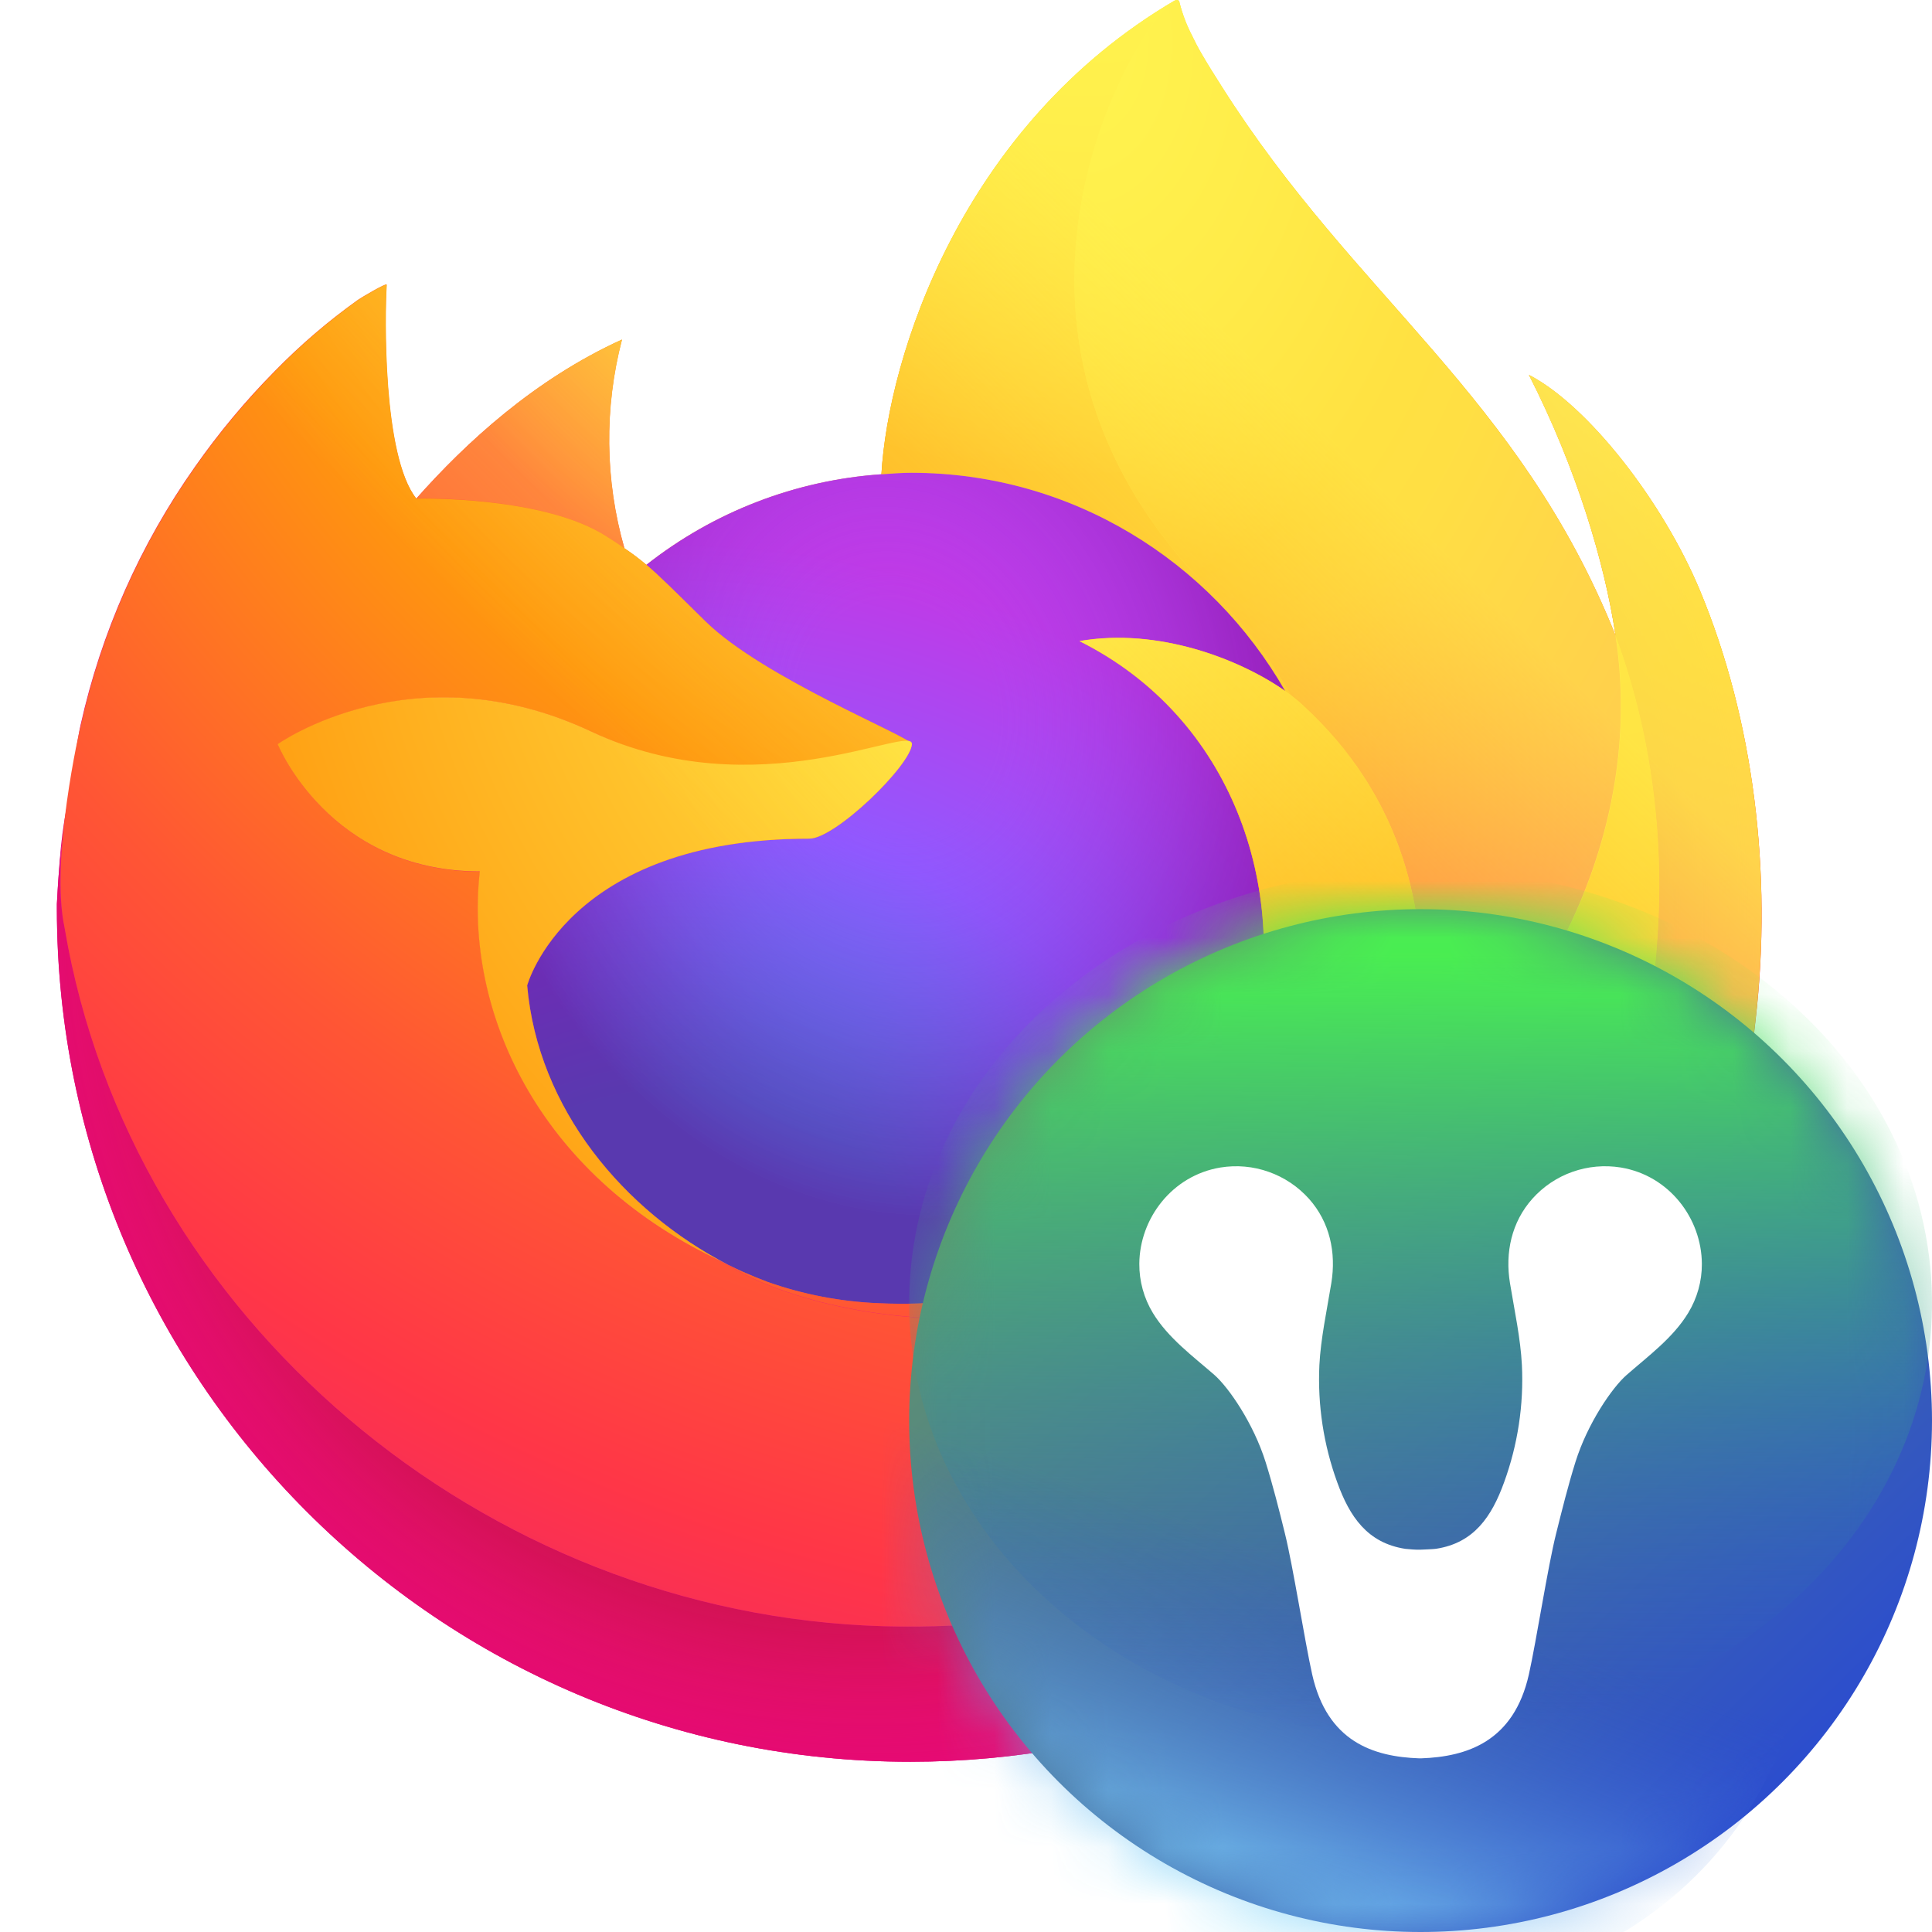 <svg width="34" height="34" viewBox="0 0 34 34" fill="none" xmlns="http://www.w3.org/2000/svg">
<path d="M29.919 10.399C29.267 8.828 27.944 7.133 26.906 6.597C27.751 8.254 28.24 9.916 28.427 11.156C28.427 11.156 28.427 11.164 28.43 11.181C26.732 6.947 23.852 5.239 21.5 1.522C21.381 1.335 21.262 1.147 21.146 0.947C21.08 0.834 21.027 0.731 20.981 0.634C20.883 0.446 20.808 0.248 20.756 0.042C20.757 0.033 20.753 0.023 20.747 0.016C20.741 0.008 20.732 0.003 20.723 0.002C20.713 -0.001 20.704 -0.001 20.694 0.002C20.692 0.003 20.69 0.004 20.688 0.006C20.684 0.006 20.68 0.011 20.676 0.012L20.683 0.004C16.909 2.214 15.629 6.302 15.512 8.348C14.004 8.451 12.562 9.006 11.375 9.941C11.251 9.836 11.121 9.738 10.986 9.647C10.644 8.449 10.63 7.181 10.944 5.976C9.401 6.679 8.201 7.788 7.329 8.77H7.322C6.726 8.016 6.768 5.527 6.802 5.008C6.795 4.976 6.358 5.235 6.302 5.274C5.776 5.649 5.285 6.07 4.834 6.532C4.32 7.052 3.851 7.615 3.431 8.214C2.465 9.583 1.78 11.13 1.416 12.765C1.409 12.797 1.403 12.831 1.396 12.864C1.367 12.996 1.266 13.658 1.248 13.802V13.835C1.115 14.519 1.032 15.212 1 15.908V15.984C1 24.279 7.725 31.004 16.02 31.004C23.449 31.004 29.617 25.611 30.826 18.526C30.851 18.334 30.871 18.14 30.894 17.946C31.192 15.37 30.861 12.662 29.919 10.399ZM12.607 22.156C12.677 22.189 12.743 22.226 12.815 22.259L12.825 22.265C12.753 22.23 12.68 22.194 12.607 22.156H12.607ZM28.431 11.188V11.173V11.189V11.188Z" fill="url(#paint0_linear_11054_5362)"/>
<path d="M29.919 10.399C29.267 8.828 27.945 7.133 26.906 6.597C27.751 8.254 28.24 9.916 28.427 11.156V11.186C29.845 15.029 29.072 18.936 27.959 21.324C26.238 25.017 22.071 28.804 15.548 28.619C8.506 28.419 2.298 23.188 1.139 16.341C0.928 15.26 1.139 14.712 1.245 13.835C1.116 14.511 1.066 14.706 1.002 15.908V15.984C1.002 24.279 7.727 31.004 16.022 31.004C23.451 31.004 29.619 25.611 30.828 18.526C30.853 18.334 30.873 18.14 30.896 17.946C31.193 15.37 30.861 12.662 29.919 10.399Z" fill="url(#paint1_radial_11054_5362)"/>
<path d="M29.919 10.399C29.267 8.828 27.945 7.133 26.906 6.597C27.751 8.254 28.24 9.916 28.427 11.156V11.186C29.845 15.029 29.072 18.936 27.959 21.324C26.238 25.017 22.071 28.804 15.548 28.619C8.506 28.419 2.298 23.188 1.139 16.341C0.928 15.26 1.139 14.712 1.245 13.835C1.116 14.511 1.066 14.706 1.002 15.908V15.984C1.002 24.279 7.727 31.004 16.022 31.004C23.451 31.004 29.619 25.611 30.828 18.526C30.853 18.334 30.873 18.14 30.896 17.946C31.193 15.37 30.861 12.662 29.919 10.399Z" fill="url(#paint2_radial_11054_5362)"/>
<path d="M22.62 12.164C22.653 12.187 22.683 12.21 22.714 12.233C22.337 11.564 21.867 10.951 21.319 10.413C16.65 5.744 20.095 0.289 20.676 0.012L20.682 0.004C16.909 2.214 15.629 6.302 15.511 8.348C15.686 8.336 15.861 8.321 16.039 8.321C18.854 8.321 21.307 9.869 22.62 12.164Z" fill="url(#paint3_radial_11054_5362)"/>
<path d="M16.048 13.096C16.024 13.471 14.704 14.759 14.242 14.759C9.971 14.759 9.278 17.343 9.278 17.343C9.465 19.519 10.981 21.311 12.816 22.259C12.899 22.302 12.984 22.341 13.066 22.379C13.213 22.442 13.36 22.504 13.507 22.56C14.136 22.782 14.795 22.908 15.461 22.935C22.948 23.286 24.399 13.984 18.996 11.283C20.379 11.042 21.815 11.599 22.617 12.162C21.305 9.867 18.851 8.319 16.036 8.319C15.858 8.319 15.683 8.334 15.508 8.346C14.002 8.45 12.561 9.006 11.375 9.941C11.604 10.135 11.863 10.394 12.408 10.93C13.429 11.938 16.043 12.974 16.048 13.096Z" fill="url(#paint4_radial_11054_5362)"/>
<path d="M16.048 13.096C16.024 13.471 14.704 14.759 14.242 14.759C9.971 14.759 9.278 17.343 9.278 17.343C9.465 19.519 10.981 21.311 12.816 22.259C12.899 22.302 12.984 22.341 13.066 22.379C13.213 22.442 13.36 22.504 13.507 22.56C14.136 22.782 14.795 22.908 15.461 22.935C22.948 23.286 24.399 13.984 18.996 11.283C20.379 11.042 21.815 11.599 22.617 12.162C21.305 9.867 18.851 8.319 16.036 8.319C15.858 8.319 15.683 8.334 15.508 8.346C14.002 8.45 12.561 9.006 11.375 9.941C11.604 10.135 11.863 10.394 12.408 10.93C13.429 11.938 16.043 12.974 16.048 13.096Z" fill="url(#paint5_radial_11054_5362)"/>
<path d="M10.677 9.441C10.799 9.52 10.899 9.586 10.989 9.647C10.647 8.449 10.633 7.181 10.947 5.976C9.404 6.679 8.204 7.788 7.332 8.77C7.402 8.768 9.581 8.729 10.677 9.441Z" fill="url(#paint6_radial_11054_5362)"/>
<path d="M1.139 16.341C2.298 23.188 8.506 28.419 15.553 28.619C22.076 28.804 26.241 25.017 27.964 21.324C29.077 18.936 29.849 15.029 28.432 11.186V11.158C28.432 11.161 28.432 11.166 28.435 11.182C28.968 14.662 27.198 18.032 24.432 20.312C24.429 20.318 24.426 20.325 24.424 20.331C19.033 24.721 13.875 22.979 12.831 22.269C12.758 22.234 12.685 22.198 12.613 22.16C9.469 20.66 8.171 17.794 8.449 15.339C5.796 15.339 4.891 13.1 4.891 13.1C4.891 13.1 7.274 11.401 10.414 12.879C13.322 14.248 16.053 13.101 16.053 13.1C16.047 12.978 13.434 11.938 12.414 10.934C11.87 10.398 11.611 10.139 11.382 9.944C11.258 9.839 11.128 9.741 10.993 9.651C10.904 9.588 10.806 9.526 10.681 9.445C9.585 8.732 7.406 8.772 7.334 8.774H7.327C6.732 8.019 6.774 5.531 6.807 5.012C6.801 4.979 6.364 5.239 6.307 5.278C5.782 5.653 5.291 6.074 4.839 6.536C4.326 7.056 3.857 7.619 3.437 8.217C2.471 9.586 1.786 11.133 1.421 12.769C1.409 12.797 0.875 15.131 1.139 16.341Z" fill="url(#paint7_radial_11054_5362)"/>
<path d="M21.319 10.413C21.867 10.951 22.337 11.564 22.714 12.233C22.792 12.292 22.867 12.354 22.939 12.421C26.344 15.556 24.562 19.994 24.427 20.312C27.193 18.033 28.962 14.662 28.43 11.183C26.732 6.947 23.852 5.239 21.5 1.522C21.381 1.335 21.262 1.147 21.146 0.947C21.08 0.834 21.027 0.731 20.981 0.634C20.883 0.446 20.808 0.248 20.756 0.042C20.757 0.033 20.753 0.023 20.747 0.016C20.741 0.008 20.732 0.003 20.723 0.002C20.713 -0.001 20.704 -0.001 20.694 0.002C20.692 0.003 20.69 0.004 20.688 0.006C20.684 0.006 20.68 0.011 20.676 0.012C20.095 0.289 16.65 5.744 21.319 10.413Z" fill="url(#paint8_radial_11054_5362)"/>
<path d="M22.937 12.418C22.866 12.351 22.791 12.289 22.712 12.23C22.682 12.207 22.65 12.184 22.619 12.161C21.817 11.598 20.381 11.041 18.997 11.281C24.4 13.982 22.949 23.285 15.463 22.934C14.796 22.907 14.138 22.781 13.509 22.559C13.362 22.504 13.214 22.443 13.067 22.378C12.982 22.339 12.898 22.301 12.817 22.258L12.827 22.264C13.872 22.976 19.03 24.718 24.421 20.326C24.421 20.326 24.424 20.318 24.429 20.307C24.562 19.994 26.344 15.556 22.937 12.418Z" fill="url(#paint9_radial_11054_5362)"/>
<path d="M9.277 17.343C9.277 17.343 9.971 14.759 14.242 14.759C14.704 14.759 16.024 13.47 16.048 13.096C16.073 12.723 13.317 14.244 10.409 12.875C7.269 11.398 4.886 13.096 4.886 13.096C4.886 13.096 5.791 15.335 8.444 15.335C8.166 17.791 9.464 20.654 12.607 22.156C12.678 22.189 12.744 22.226 12.816 22.259C10.981 21.312 9.467 19.519 9.277 17.343Z" fill="url(#paint10_radial_11054_5362)"/>
<path d="M29.919 10.399C29.267 8.828 27.944 7.133 26.906 6.597C27.751 8.254 28.24 9.916 28.427 11.156C28.427 11.156 28.427 11.164 28.43 11.181C26.732 6.947 23.852 5.239 21.5 1.522C21.381 1.335 21.262 1.147 21.146 0.947C21.08 0.834 21.027 0.731 20.981 0.634C20.883 0.446 20.808 0.248 20.756 0.042C20.757 0.033 20.753 0.023 20.747 0.016C20.741 0.008 20.732 0.003 20.723 0.002C20.713 -0.001 20.704 -0.001 20.694 0.002C20.692 0.003 20.69 0.004 20.688 0.006C20.684 0.006 20.68 0.011 20.676 0.012L20.683 0.004C16.909 2.214 15.629 6.302 15.512 8.348C15.687 8.336 15.861 8.321 16.039 8.321C18.855 8.321 21.308 9.869 22.621 12.164C21.819 11.601 20.383 11.044 18.999 11.284C24.402 13.986 22.951 23.288 15.465 22.937C14.799 22.91 14.14 22.784 13.511 22.562C13.364 22.507 13.216 22.446 13.069 22.381C12.984 22.343 12.9 22.304 12.819 22.261L12.829 22.267C12.757 22.232 12.684 22.196 12.611 22.158C12.681 22.191 12.748 22.228 12.819 22.261C10.981 21.312 9.467 19.519 9.277 17.343C9.277 17.343 9.971 14.759 14.242 14.759C14.704 14.759 16.024 13.47 16.048 13.096C16.043 12.974 13.429 11.934 12.409 10.93C11.865 10.394 11.606 10.135 11.377 9.941C11.253 9.836 11.123 9.738 10.988 9.647C10.646 8.449 10.632 7.181 10.946 5.976C9.403 6.679 8.203 7.788 7.331 8.77H7.324C6.728 8.016 6.77 5.527 6.804 5.008C6.797 4.976 6.36 5.235 6.304 5.274C5.778 5.649 5.287 6.07 4.836 6.532C4.322 7.052 3.853 7.615 3.433 8.214C2.467 9.583 1.782 11.13 1.417 12.765C1.411 12.797 1.404 12.831 1.397 12.864C1.369 12.996 1.242 13.668 1.224 13.811C1.224 13.822 1.224 13.801 1.224 13.811C1.107 14.505 1.032 15.205 1 15.908V15.984C1 24.279 7.725 31.004 16.02 31.004C23.449 31.004 29.617 25.611 30.826 18.526C30.851 18.334 30.871 18.14 30.894 17.946C31.192 15.37 30.861 12.662 29.919 10.399ZM28.429 11.17V11.186V11.17Z" fill="url(#paint11_linear_11054_5362)"/>
<circle cx="25" cy="25" r="9" fill="url(#paint12_linear_11054_5362)"/>
<mask id="mask0_11054_5362" style="mask-type:alpha" maskUnits="userSpaceOnUse" x="16" y="16" width="18" height="18">
<circle cx="25" cy="25" r="9" fill="url(#paint13_linear_11054_5362)"/>
</mask>
<g mask="url(#mask0_11054_5362)">
<g filter="url(#filter0_f_11054_5362)">
<path d="M20.41 19.241C24.966 18.463 29.872 21.362 31.368 25.716C32.864 30.07 30.384 34.231 25.828 35.009C21.272 35.787 16.366 32.888 14.87 28.534C13.374 24.18 15.855 20.019 20.41 19.241Z" fill="url(#paint14_linear_11054_5362)"/>
</g>
<g filter="url(#filter1_f_11054_5362)">
<path d="M31.288 28.403C27.732 31.355 22.034 31.297 18.561 28.275C15.088 25.252 15.156 20.408 18.712 17.457C22.268 14.505 27.966 14.562 31.439 17.585C34.912 20.608 34.844 25.451 31.288 28.403Z" fill="url(#paint15_linear_11054_5362)"/>
</g>
<path d="M28.523 20.546C28.238 20.5 27.946 20.526 27.674 20.622C27.402 20.718 27.159 20.881 26.967 21.096C26.6 21.508 26.485 22.044 26.573 22.581C26.653 23.065 26.759 23.556 26.783 24.023C26.817 24.725 26.71 25.427 26.469 26.088C26.251 26.69 25.939 27.154 25.272 27.256C25.223 27.264 25.043 27.269 24.992 27.272C24.941 27.275 24.78 27.264 24.73 27.257C24.064 27.154 23.751 26.69 23.534 26.089C23.293 25.428 23.186 24.726 23.219 24.023C23.243 23.558 23.349 23.067 23.429 22.581C23.517 22.044 23.403 21.509 23.036 21.097C22.843 20.882 22.6 20.719 22.328 20.623C22.056 20.526 21.764 20.5 21.479 20.546C20.625 20.687 20.056 21.444 20.05 22.24C20.048 22.546 20.131 22.847 20.29 23.108C20.556 23.546 20.992 23.866 21.372 24.197C21.624 24.419 22.059 25.049 22.273 25.731C22.402 26.144 22.508 26.563 22.612 26.985C22.758 27.574 22.96 28.876 23.092 29.466C23.357 30.649 24.166 30.916 24.978 30.944H25.007C25.818 30.916 26.641 30.648 26.906 29.466C27.038 28.875 27.238 27.573 27.386 26.985C27.491 26.564 27.596 26.143 27.725 25.73C27.938 25.048 28.374 24.416 28.626 24.197C29.006 23.864 29.441 23.546 29.708 23.108C29.868 22.846 29.952 22.546 29.95 22.24C29.945 21.443 29.377 20.687 28.523 20.546Z" fill="white"/>
</g>
<defs>
<filter id="filter0_f_11054_5362" x="4.435" y="9.115" width="37.369" height="36.02" filterUnits="userSpaceOnUse" color-interpolation-filters="sRGB">
<feFlood flood-opacity="0" result="BackgroundImageFix"/>
<feBlend mode="normal" in="SourceGraphic" in2="BackgroundImageFix" result="shape"/>
<feGaussianBlur stdDeviation="5" result="effect1_foregroundBlur_11054_5362"/>
</filter>
<filter id="filter1_f_11054_5362" x="6" y="5.28" width="38" height="35.3" filterUnits="userSpaceOnUse" color-interpolation-filters="sRGB">
<feFlood flood-opacity="0" result="BackgroundImageFix"/>
<feBlend mode="normal" in="SourceGraphic" in2="BackgroundImageFix" result="shape"/>
<feGaussianBlur stdDeviation="5" result="effect1_foregroundBlur_11054_5362"/>
</filter>
<linearGradient id="paint0_linear_11054_5362" x1="27.931" y1="4.803" x2="2.996" y2="28.861" gradientUnits="userSpaceOnUse">
<stop offset="0.05" stop-color="#FFF44F"/>
<stop offset="0.11" stop-color="#FFE847"/>
<stop offset="0.22" stop-color="#FFC830"/>
<stop offset="0.37" stop-color="#FF980E"/>
<stop offset="0.4" stop-color="#FF8B16"/>
<stop offset="0.46" stop-color="#FF672A"/>
<stop offset="0.53" stop-color="#FF3647"/>
<stop offset="0.7" stop-color="#E31587"/>
</linearGradient>
<radialGradient id="paint1_radial_11054_5362" cx="0" cy="0" r="1" gradientUnits="userSpaceOnUse" gradientTransform="translate(26.779 3.441) scale(31.313 31.313)">
<stop offset="0.13" stop-color="#FFBD4F"/>
<stop offset="0.19" stop-color="#FFAC31"/>
<stop offset="0.25" stop-color="#FF9D17"/>
<stop offset="0.28" stop-color="#FF980E"/>
<stop offset="0.4" stop-color="#FF563B"/>
<stop offset="0.47" stop-color="#FF3750"/>
<stop offset="0.71" stop-color="#F5156C"/>
<stop offset="0.78" stop-color="#EB0878"/>
<stop offset="0.86" stop-color="#E50080"/>
</radialGradient>
<radialGradient id="paint2_radial_11054_5362" cx="0" cy="0" r="1" gradientUnits="userSpaceOnUse" gradientTransform="translate(15.337 16.242) scale(31.313 31.313)">
<stop offset="0.3" stop-color="#960E18"/>
<stop offset="0.35" stop-color="#B11927" stop-opacity="0.74"/>
<stop offset="0.43" stop-color="#DB293D" stop-opacity="0.34"/>
<stop offset="0.5" stop-color="#F5334B" stop-opacity="0.09"/>
<stop offset="0.53" stop-color="#FF3750" stop-opacity="0"/>
</radialGradient>
<radialGradient id="paint3_radial_11054_5362" cx="0" cy="0" r="1" gradientUnits="userSpaceOnUse" gradientTransform="translate(19.113 -3.665) scale(22.685 22.685)">
<stop offset="0.13" stop-color="#FFF44F"/>
<stop offset="0.25" stop-color="#FFDC3E"/>
<stop offset="0.51" stop-color="#FF9D12"/>
<stop offset="0.53" stop-color="#FF980E"/>
</radialGradient>
<radialGradient id="paint4_radial_11054_5362" cx="0" cy="0" r="1" gradientUnits="userSpaceOnUse" gradientTransform="translate(11.874 24.422) scale(14.909)">
<stop offset="0.35" stop-color="#3A8EE6"/>
<stop offset="0.47" stop-color="#5C79F0"/>
<stop offset="0.67" stop-color="#9059FF"/>
<stop offset="1" stop-color="#C139E6"/>
</radialGradient>
<radialGradient id="paint5_radial_11054_5362" cx="0" cy="0" r="1" gradientUnits="userSpaceOnUse" gradientTransform="translate(15.787 12.521) rotate(-13.897) scale(7.899 9.28)">
<stop offset="0.21" stop-color="#9059FF" stop-opacity="0"/>
<stop offset="0.28" stop-color="#8C4FF3" stop-opacity="0.06"/>
<stop offset="0.75" stop-color="#7716A8" stop-opacity="0.45"/>
<stop offset="0.97" stop-color="#6E008B" stop-opacity="0.6"/>
</radialGradient>
<radialGradient id="paint6_radial_11054_5362" cx="0" cy="0" r="1" gradientUnits="userSpaceOnUse" gradientTransform="translate(14.941 2.16) scale(10.726)">
<stop stop-color="#FFE226"/>
<stop offset="0.12" stop-color="#FFDB27"/>
<stop offset="0.3" stop-color="#FFC82A"/>
<stop offset="0.5" stop-color="#FFA930"/>
<stop offset="0.73" stop-color="#FF7E37"/>
<stop offset="0.79" stop-color="#FF7139"/>
</radialGradient>
<radialGradient id="paint7_radial_11054_5362" cx="0" cy="0" r="1" gradientUnits="userSpaceOnUse" gradientTransform="translate(23.372 -4.643) scale(45.763 45.763)">
<stop offset="0.11" stop-color="#FFF44F"/>
<stop offset="0.46" stop-color="#FF980E"/>
<stop offset="0.62" stop-color="#FF5634"/>
<stop offset="0.72" stop-color="#FF3647"/>
<stop offset="0.9" stop-color="#E31587"/>
</radialGradient>
<radialGradient id="paint8_radial_11054_5362" cx="0" cy="0" r="1" gradientUnits="userSpaceOnUse" gradientTransform="translate(18.949 0.357) rotate(84.232) scale(33.357 21.916)">
<stop stop-color="#FFF44F"/>
<stop offset="0.06" stop-color="#FFE847"/>
<stop offset="0.17" stop-color="#FFC830"/>
<stop offset="0.3" stop-color="#FF980E"/>
<stop offset="0.36" stop-color="#FF8B16"/>
<stop offset="0.45" stop-color="#FF672A"/>
<stop offset="0.57" stop-color="#FF3647"/>
<stop offset="0.74" stop-color="#E31587"/>
</radialGradient>
<radialGradient id="paint9_radial_11054_5362" cx="0" cy="0" r="1" gradientUnits="userSpaceOnUse" gradientTransform="translate(14.689 6.133) scale(28.57)">
<stop offset="0.14" stop-color="#FFF44F"/>
<stop offset="0.48" stop-color="#FF980E"/>
<stop offset="0.59" stop-color="#FF5634"/>
<stop offset="0.66" stop-color="#FF3647"/>
<stop offset="0.9" stop-color="#E31587"/>
</radialGradient>
<radialGradient id="paint10_radial_11054_5362" cx="0" cy="0" r="1" gradientUnits="userSpaceOnUse" gradientTransform="translate(22.231 7.805) scale(31.27 31.27)">
<stop offset="0.09" stop-color="#FFF44F"/>
<stop offset="0.23" stop-color="#FFE141"/>
<stop offset="0.51" stop-color="#FFAF1E"/>
<stop offset="0.63" stop-color="#FF980E"/>
</radialGradient>
<linearGradient id="paint11_linear_11054_5362" x1="27.631" y1="4.674" x2="6.415" y2="25.891" gradientUnits="userSpaceOnUse">
<stop offset="0.17" stop-color="#FFF44F" stop-opacity="0.8"/>
<stop offset="0.27" stop-color="#FFF44F" stop-opacity="0.63"/>
<stop offset="0.49" stop-color="#FFF44F" stop-opacity="0.22"/>
<stop offset="0.6" stop-color="#FFF44F" stop-opacity="0"/>
</linearGradient>
<linearGradient id="paint12_linear_11054_5362" x1="17.467" y1="18.446" x2="30.87" y2="32.239" gradientUnits="userSpaceOnUse">
<stop stop-color="#649A66"/>
<stop offset="1" stop-color="#2B4CCF"/>
</linearGradient>
<linearGradient id="paint13_linear_11054_5362" x1="17.467" y1="18.446" x2="30.87" y2="32.239" gradientUnits="userSpaceOnUse">
<stop stop-color="#649A66"/>
<stop offset="1" stop-color="#2B4CCF"/>
</linearGradient>
<linearGradient id="paint14_linear_11054_5362" x1="20.86" y1="34.27" x2="23.174" y2="27.511" gradientUnits="userSpaceOnUse">
<stop stop-color="#8FEBFF"/>
<stop offset="1" stop-color="#2B4CCF" stop-opacity="0"/>
</linearGradient>
<linearGradient id="paint15_linear_11054_5362" x1="24.117" y1="16.789" x2="23.976" y2="30.799" gradientUnits="userSpaceOnUse">
<stop stop-color="#49F150"/>
<stop offset="1" stop-color="#2B4CCF" stop-opacity="0"/>
</linearGradient>
</defs>
</svg>
